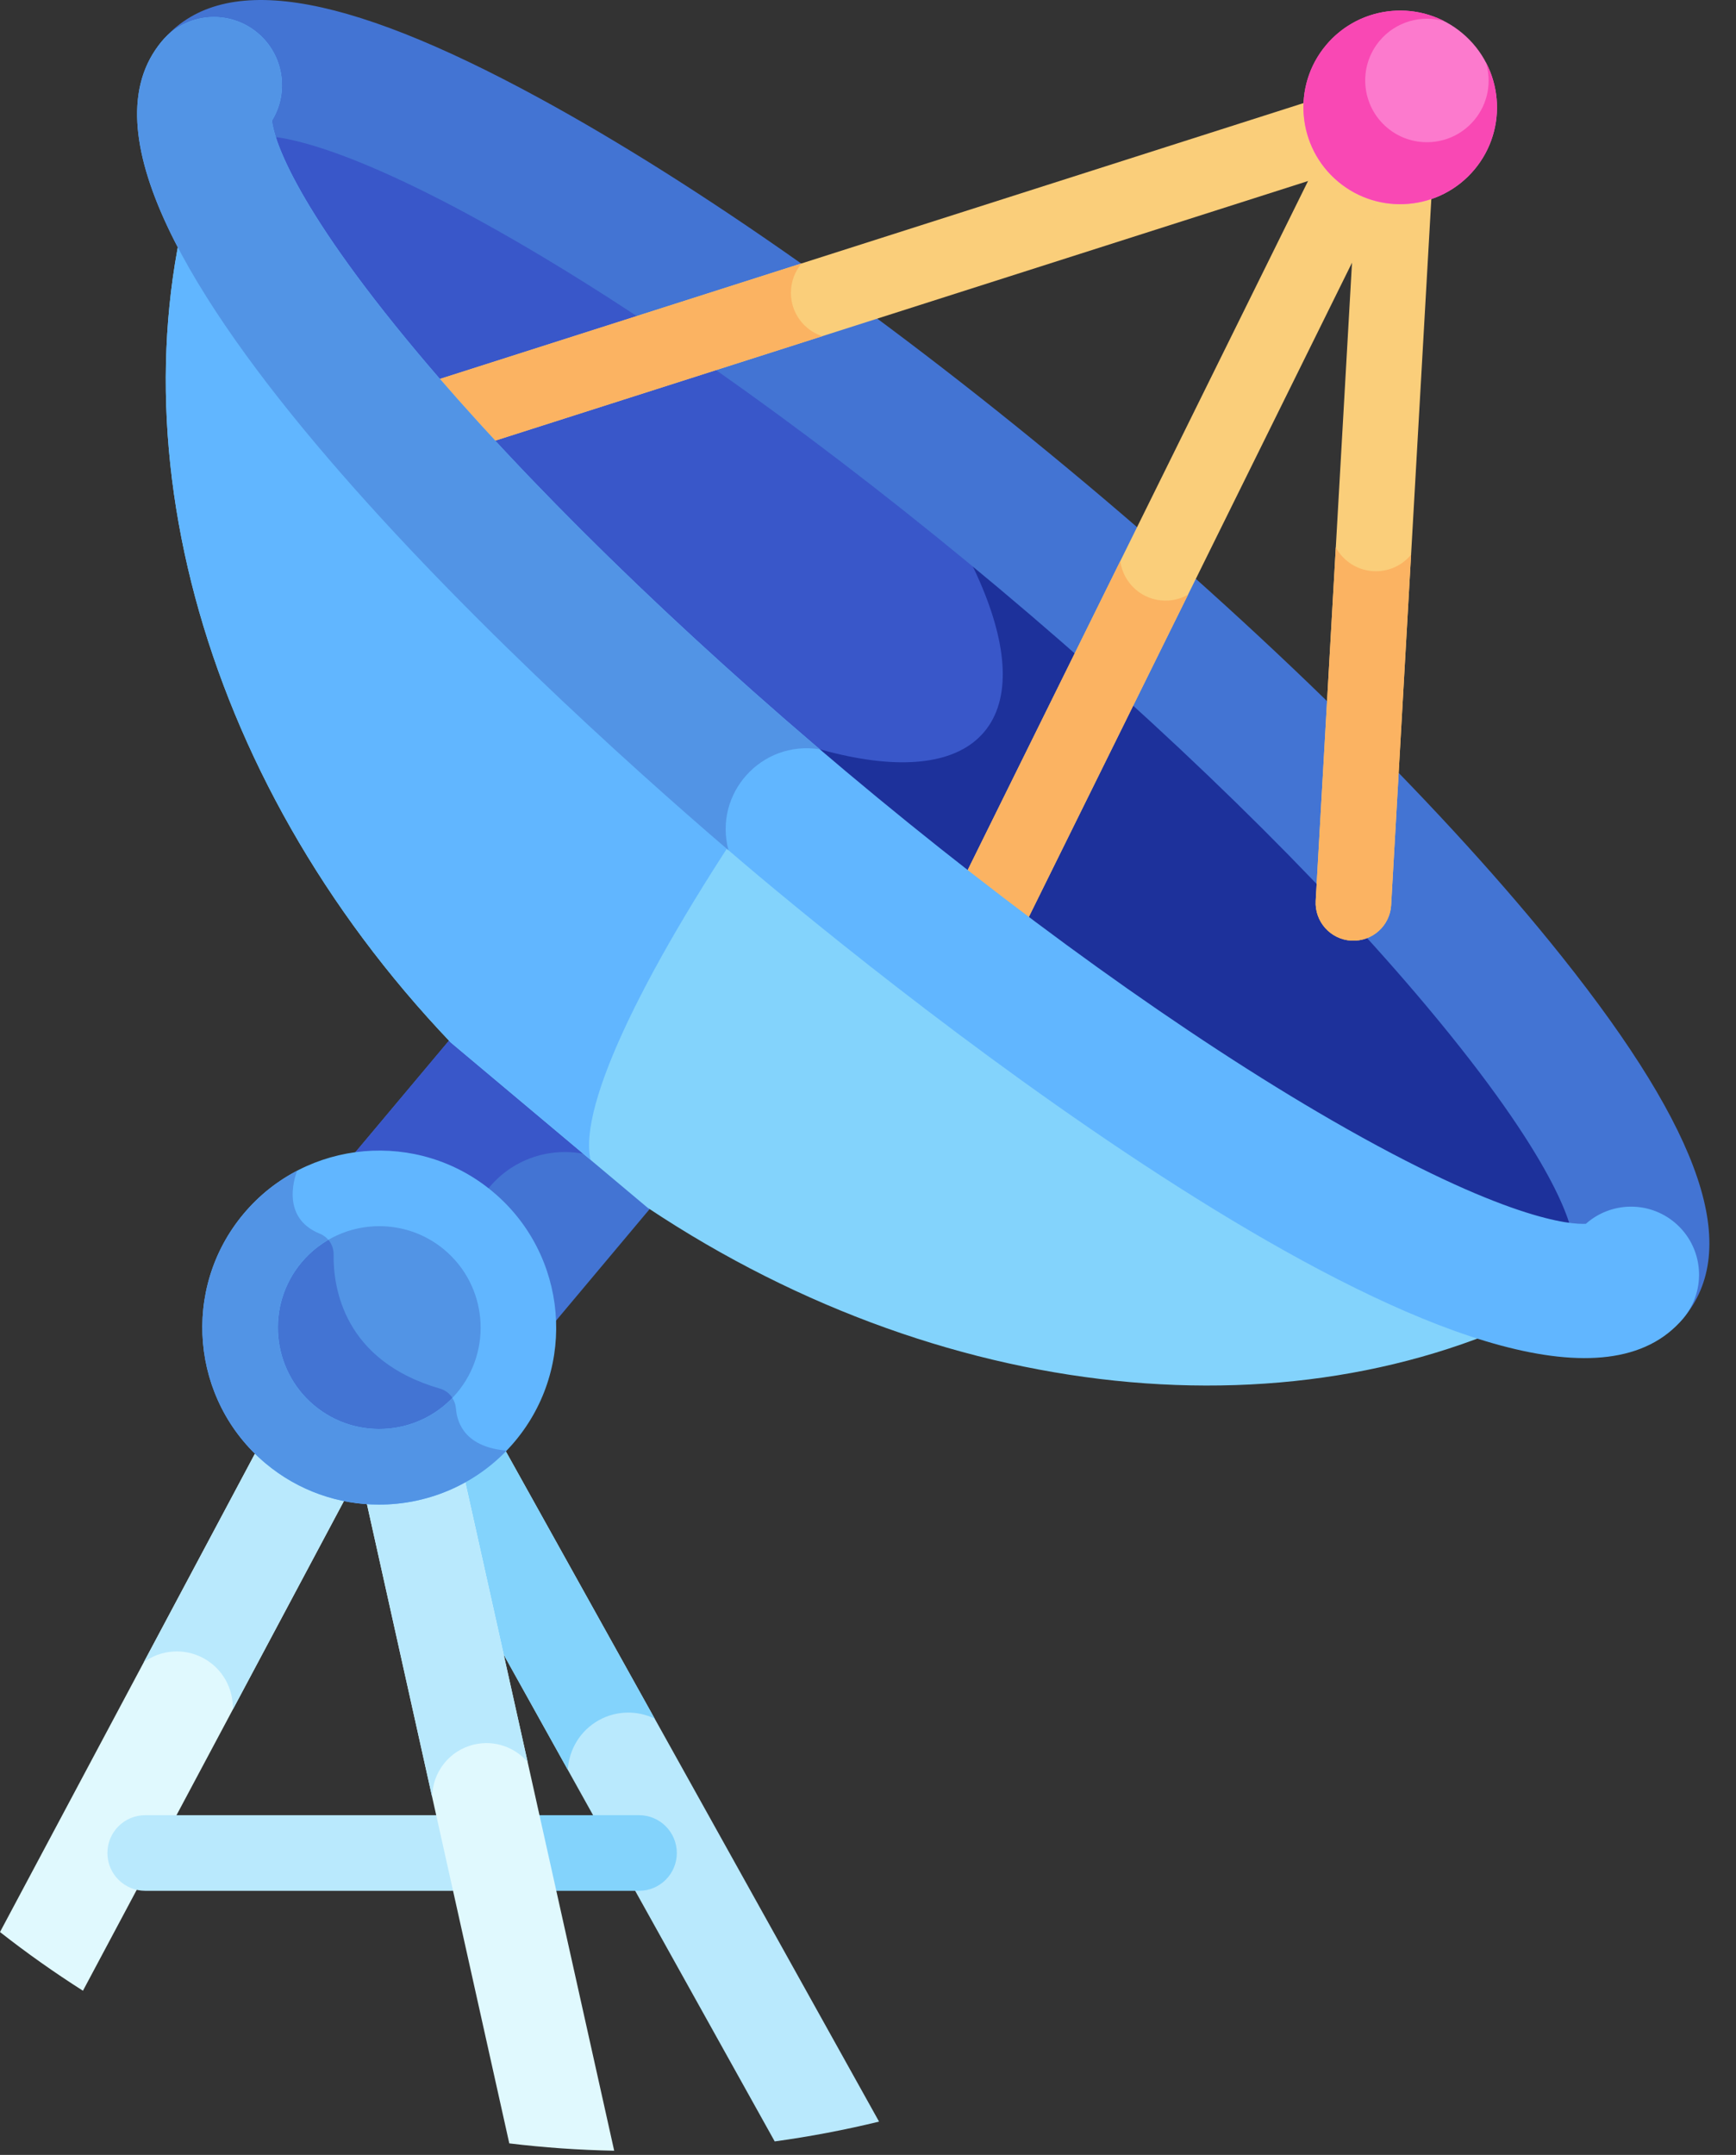 <svg width="54" height="67" viewBox="0 0 54 67" fill="none" xmlns="http://www.w3.org/2000/svg">
<rect x="0" y="0" width="54" height="67" fill="#333333" stroke="none"/>
<path d="M14.102 32.193L9.402 37.794C9.347 37.859 9.295 37.926 9.245 37.994C10.761 36.927 12.86 36.964 14.346 38.212C15.863 39.485 16.25 41.603 15.397 43.299C15.482 43.214 15.565 43.125 15.644 43.031L20.344 37.43L14.102 32.193Z" fill="#4374D3"/>
<path d="M14.217 38.113L15.226 36.91C16.088 35.883 17.481 35.567 18.667 36.023L14.102 32.192L9.402 37.794C9.347 37.859 9.296 37.926 9.245 37.993C10.718 36.957 12.74 36.967 14.217 38.113Z" fill="#3957C9"/>
<path d="M32.439 16.679C20.268 6.465 8.724 0.183 6.655 2.648C4.587 5.112 12.777 15.39 24.949 25.604C37.121 35.818 48.664 42.1 50.733 39.636C52.801 37.171 44.611 26.893 32.439 16.679Z" fill="#3957C9"/>
<path d="M6.655 2.644C6.688 2.605 6.726 2.57 6.762 2.532C6.724 2.567 6.688 2.605 6.655 2.644Z" fill="#1D319B"/>
<path d="M32.44 16.676C30.171 14.773 27.924 13.006 25.757 11.407C30.172 16.071 32.3 20.747 30.617 22.753C28.935 24.758 23.959 23.475 18.599 19.936C20.551 21.793 22.681 23.699 24.95 25.603C37.122 35.816 48.667 42.098 50.735 39.633C52.803 37.169 44.612 26.89 32.44 16.676Z" fill="#1D319B"/>
<path d="M27.344 65.965L14.981 43.772C14.56 43.015 13.605 42.744 12.848 43.165C12.092 43.587 11.821 44.541 12.242 45.297L24.098 66.581C25.199 66.43 26.282 66.224 27.344 65.965Z" fill="#B9E9FD"/>
<path d="M18.627 53.485C19.184 53.176 19.83 53.179 20.364 53.435L14.981 43.772C14.56 43.015 13.605 42.744 12.848 43.165C12.092 43.586 11.821 44.541 12.242 45.297L17.662 55.027C17.699 54.404 18.041 53.812 18.627 53.485Z" fill="#83D3FC"/>
<path d="M10.798 43.151C10.034 42.744 9.084 43.033 8.677 43.797L0 60.071C0.828 60.721 1.689 61.329 2.58 61.896L11.444 45.272C11.851 44.508 11.562 43.559 10.798 43.151Z" fill="#E0F9FE"/>
<path d="M10.798 43.151C10.034 42.744 9.084 43.033 8.677 43.797L4.476 51.677C4.999 51.3 5.711 51.227 6.319 51.551C6.927 51.875 7.263 52.507 7.242 53.152L11.443 45.272C11.851 44.508 11.562 43.559 10.798 43.151Z" fill="#B9E9FD"/>
<path d="M19.878 58.789H15.437C14.788 58.789 14.261 58.263 14.261 57.614C14.261 56.965 14.788 56.438 15.437 56.438H19.878C20.527 56.438 21.053 56.965 21.053 57.614C21.053 58.263 20.527 58.789 19.878 58.789Z" fill="#83D3FC"/>
<path d="M14.039 58.789H4.516C3.867 58.789 3.341 58.263 3.341 57.614C3.341 56.965 3.867 56.438 4.516 56.438H14.039C14.688 56.438 15.214 56.965 15.214 57.614C15.214 58.263 14.688 58.789 14.039 58.789Z" fill="#B9E9FD"/>
<path d="M50.734 41.749C50.254 41.749 49.771 41.587 49.374 41.255C48.56 40.571 48.39 39.405 48.931 38.526C48.877 38.07 48.402 36.086 44.384 31.294C41.045 27.31 36.319 22.695 31.079 18.297C25.839 13.9 20.473 10.048 15.971 7.452C10.553 4.327 8.517 4.205 8.058 4.229C7.286 4.915 6.109 4.95 5.294 4.267C4.399 3.516 4.282 2.181 5.034 1.285C6.851 -0.88 10.58 -0.32 16.77 3.048C21.76 5.763 27.808 10.028 33.8 15.055C39.792 20.083 45.041 25.299 48.583 29.742C52.974 35.252 54.173 38.828 52.356 40.994C51.937 41.492 51.337 41.749 50.734 41.749Z" fill="#4374D3"/>
<path d="M24.95 25.602C14.723 17.022 7.308 8.396 6.425 4.396C3.255 13.107 6.115 24.124 14.019 32.411L20.143 37.55C29.676 43.894 41.022 44.798 49.051 40.164C44.958 39.988 35.176 34.184 24.95 25.602Z" fill="#83D3FC"/>
<path d="M23.79 24.619C14.166 16.369 7.274 8.243 6.425 4.396C3.255 13.107 6.115 24.124 14.019 32.411L18.37 36.062C17.976 34.365 20.089 30.014 23.79 24.619Z" fill="#61B6FF"/>
<path d="M11.209 13.806C11.012 13.187 11.353 12.526 11.972 12.329L43.141 2.377C43.76 2.179 44.421 2.521 44.618 3.14C44.816 3.758 44.474 4.419 43.856 4.617L12.687 14.568C12.065 14.766 11.406 14.421 11.209 13.806Z" fill="#FACE7A"/>
<path d="M24.602 9.105C24.602 8.756 24.728 8.436 24.937 8.189L11.972 12.328C11.353 12.526 11.012 13.187 11.209 13.806C11.406 14.421 12.065 14.766 12.687 14.568L25.576 10.453C25.01 10.265 24.602 9.733 24.602 9.105Z" fill="#FBB362"/>
<path d="M42.032 29.246C41.385 29.209 40.889 28.654 40.926 28.005L42.325 3.43C42.362 2.782 42.918 2.29 43.565 2.323C44.213 2.36 44.709 2.916 44.672 3.564L43.273 28.139C43.237 28.78 42.69 29.281 42.032 29.246Z" fill="#FACE7A"/>
<path d="M42.799 17.761C42.26 17.761 41.792 17.461 41.551 17.02L40.926 28.005C40.889 28.654 41.384 29.209 42.032 29.246C42.69 29.281 43.237 28.78 43.273 28.139L43.893 17.246C43.633 17.561 43.239 17.761 42.799 17.761Z" fill="#FBB362"/>
<path d="M29.573 30.773C28.991 30.485 28.752 29.78 29.04 29.198L41.359 4.27C41.646 3.688 42.351 3.449 42.934 3.737C43.516 4.024 43.755 4.729 43.467 5.312L31.148 30.239C30.861 30.819 30.158 31.061 29.573 30.773Z" fill="#FACE7A"/>
<path d="M36.254 18.675C35.534 18.675 34.941 18.14 34.847 17.446L29.04 29.198C28.752 29.78 28.991 30.485 29.573 30.773C30.158 31.062 30.861 30.819 31.148 30.239L36.955 18.489C36.747 18.607 36.509 18.675 36.254 18.675Z" fill="#FBB362"/>
<path d="M23.589 27.224C18.082 22.602 0.39 6.819 5.033 1.285C5.785 0.39 7.119 0.274 8.015 1.025C8.829 1.708 9 2.874 8.458 3.753C8.512 4.21 8.988 6.193 13.005 10.986C16.344 14.969 21.07 19.585 26.31 23.982C31.55 28.379 36.916 32.23 41.419 34.828C46.835 37.952 48.872 38.077 49.331 38.05C50.103 37.364 51.281 37.329 52.095 38.012C52.99 38.764 53.107 40.098 52.356 40.994C47.712 46.527 29.168 31.905 23.589 27.224Z" fill="#61B6FF"/>
<path d="M45.49 1.034C44.217 -0.035 42.318 0.131 41.249 1.405C40.18 2.678 40.347 4.577 41.62 5.646C42.894 6.715 44.792 6.548 45.861 5.275C46.93 4.001 46.764 2.103 45.49 1.034Z" fill="#FC7ACD"/>
<path d="M46.222 1.942C46.404 2.542 46.291 3.22 45.857 3.736C45.176 4.548 43.964 4.654 43.152 3.973C42.34 3.291 42.234 2.08 42.915 1.268C43.421 0.665 44.219 0.452 44.929 0.661C43.706 0.032 42.169 0.305 41.248 1.402C40.18 2.676 40.346 4.575 41.62 5.644C42.893 6.712 44.792 6.546 45.861 5.273C46.669 4.31 46.77 2.99 46.222 1.942Z" fill="#F948B4"/>
<path d="M14.139 44.58C13.95 43.735 13.113 43.203 12.268 43.391C11.423 43.579 10.891 44.417 11.079 45.262L15.842 66.642C16.915 66.772 18.003 66.849 19.105 66.87L14.139 44.58Z" fill="#E0F9FE"/>
<path d="M14.764 54.237C15.393 54.097 16.019 54.328 16.412 54.784L14.139 44.58C13.95 43.735 13.113 43.203 12.268 43.391C11.423 43.579 10.891 44.417 11.079 45.262L13.443 55.875C13.448 55.104 13.981 54.411 14.764 54.237Z" fill="#B9E9FD"/>
<path d="M14.579 37.961C12.747 36.424 10.015 36.663 8.478 38.495C6.941 40.327 7.18 43.059 9.012 44.596C10.844 46.134 13.575 45.895 15.113 44.063C16.65 42.231 16.411 39.499 14.579 37.961Z" fill="#5294E5"/>
<path d="M14.182 43.793C14.159 43.503 13.966 43.255 13.686 43.175C10.688 42.31 10.363 40.032 10.377 39.005C10.381 38.721 10.212 38.463 9.949 38.358C9.59 38.214 9.376 38.003 9.253 37.773C8.973 37.976 8.712 38.217 8.48 38.494C6.942 40.326 7.181 43.057 9.013 44.595C10.637 45.957 12.966 45.924 14.545 44.624C14.29 44.365 14.203 44.051 14.182 43.793Z" fill="#4374D3"/>
<path d="M11.793 46.781C10.543 46.781 9.287 46.359 8.258 45.496C5.932 43.544 5.627 40.064 7.579 37.738C9.531 35.412 13.011 35.108 15.336 37.059C17.663 39.011 17.967 42.491 16.015 44.817C14.928 46.113 13.365 46.781 11.793 46.781ZM11.799 38.124C10.898 38.124 10.003 38.507 9.38 39.249C8.262 40.582 8.436 42.576 9.769 43.694C11.102 44.813 13.096 44.638 14.214 43.306C15.332 41.973 15.158 39.979 13.825 38.86C13.235 38.365 12.515 38.124 11.799 38.124Z" fill="#61B6FF"/>
<path d="M15.756 45.103C14.504 44.993 14.222 44.287 14.182 43.793C14.173 43.673 14.133 43.561 14.07 43.464C12.931 44.65 11.047 44.767 9.769 43.694C8.436 42.576 8.262 40.582 9.38 39.249C9.622 38.962 9.905 38.728 10.213 38.549C10.143 38.467 10.054 38.4 9.949 38.358C8.647 37.835 9.234 36.425 9.245 36.399C8.624 36.722 8.056 37.169 7.579 37.738C5.627 40.064 5.932 43.544 8.257 45.496C9.287 46.359 10.543 46.781 11.792 46.781C13.244 46.781 14.687 46.21 15.756 45.103Z" fill="#5294E5"/>
<path d="M25.501 23.298C20.585 19.109 16.172 14.763 13.005 10.986C8.987 6.193 8.512 4.21 8.458 3.753C9 2.874 8.829 1.708 8.015 1.025C7.119 0.274 5.785 0.39 5.034 1.285C0.627 6.538 16.34 21.023 22.659 26.435C22.191 24.668 23.688 23.006 25.501 23.298Z" fill="#5294E5"/>
</svg>
